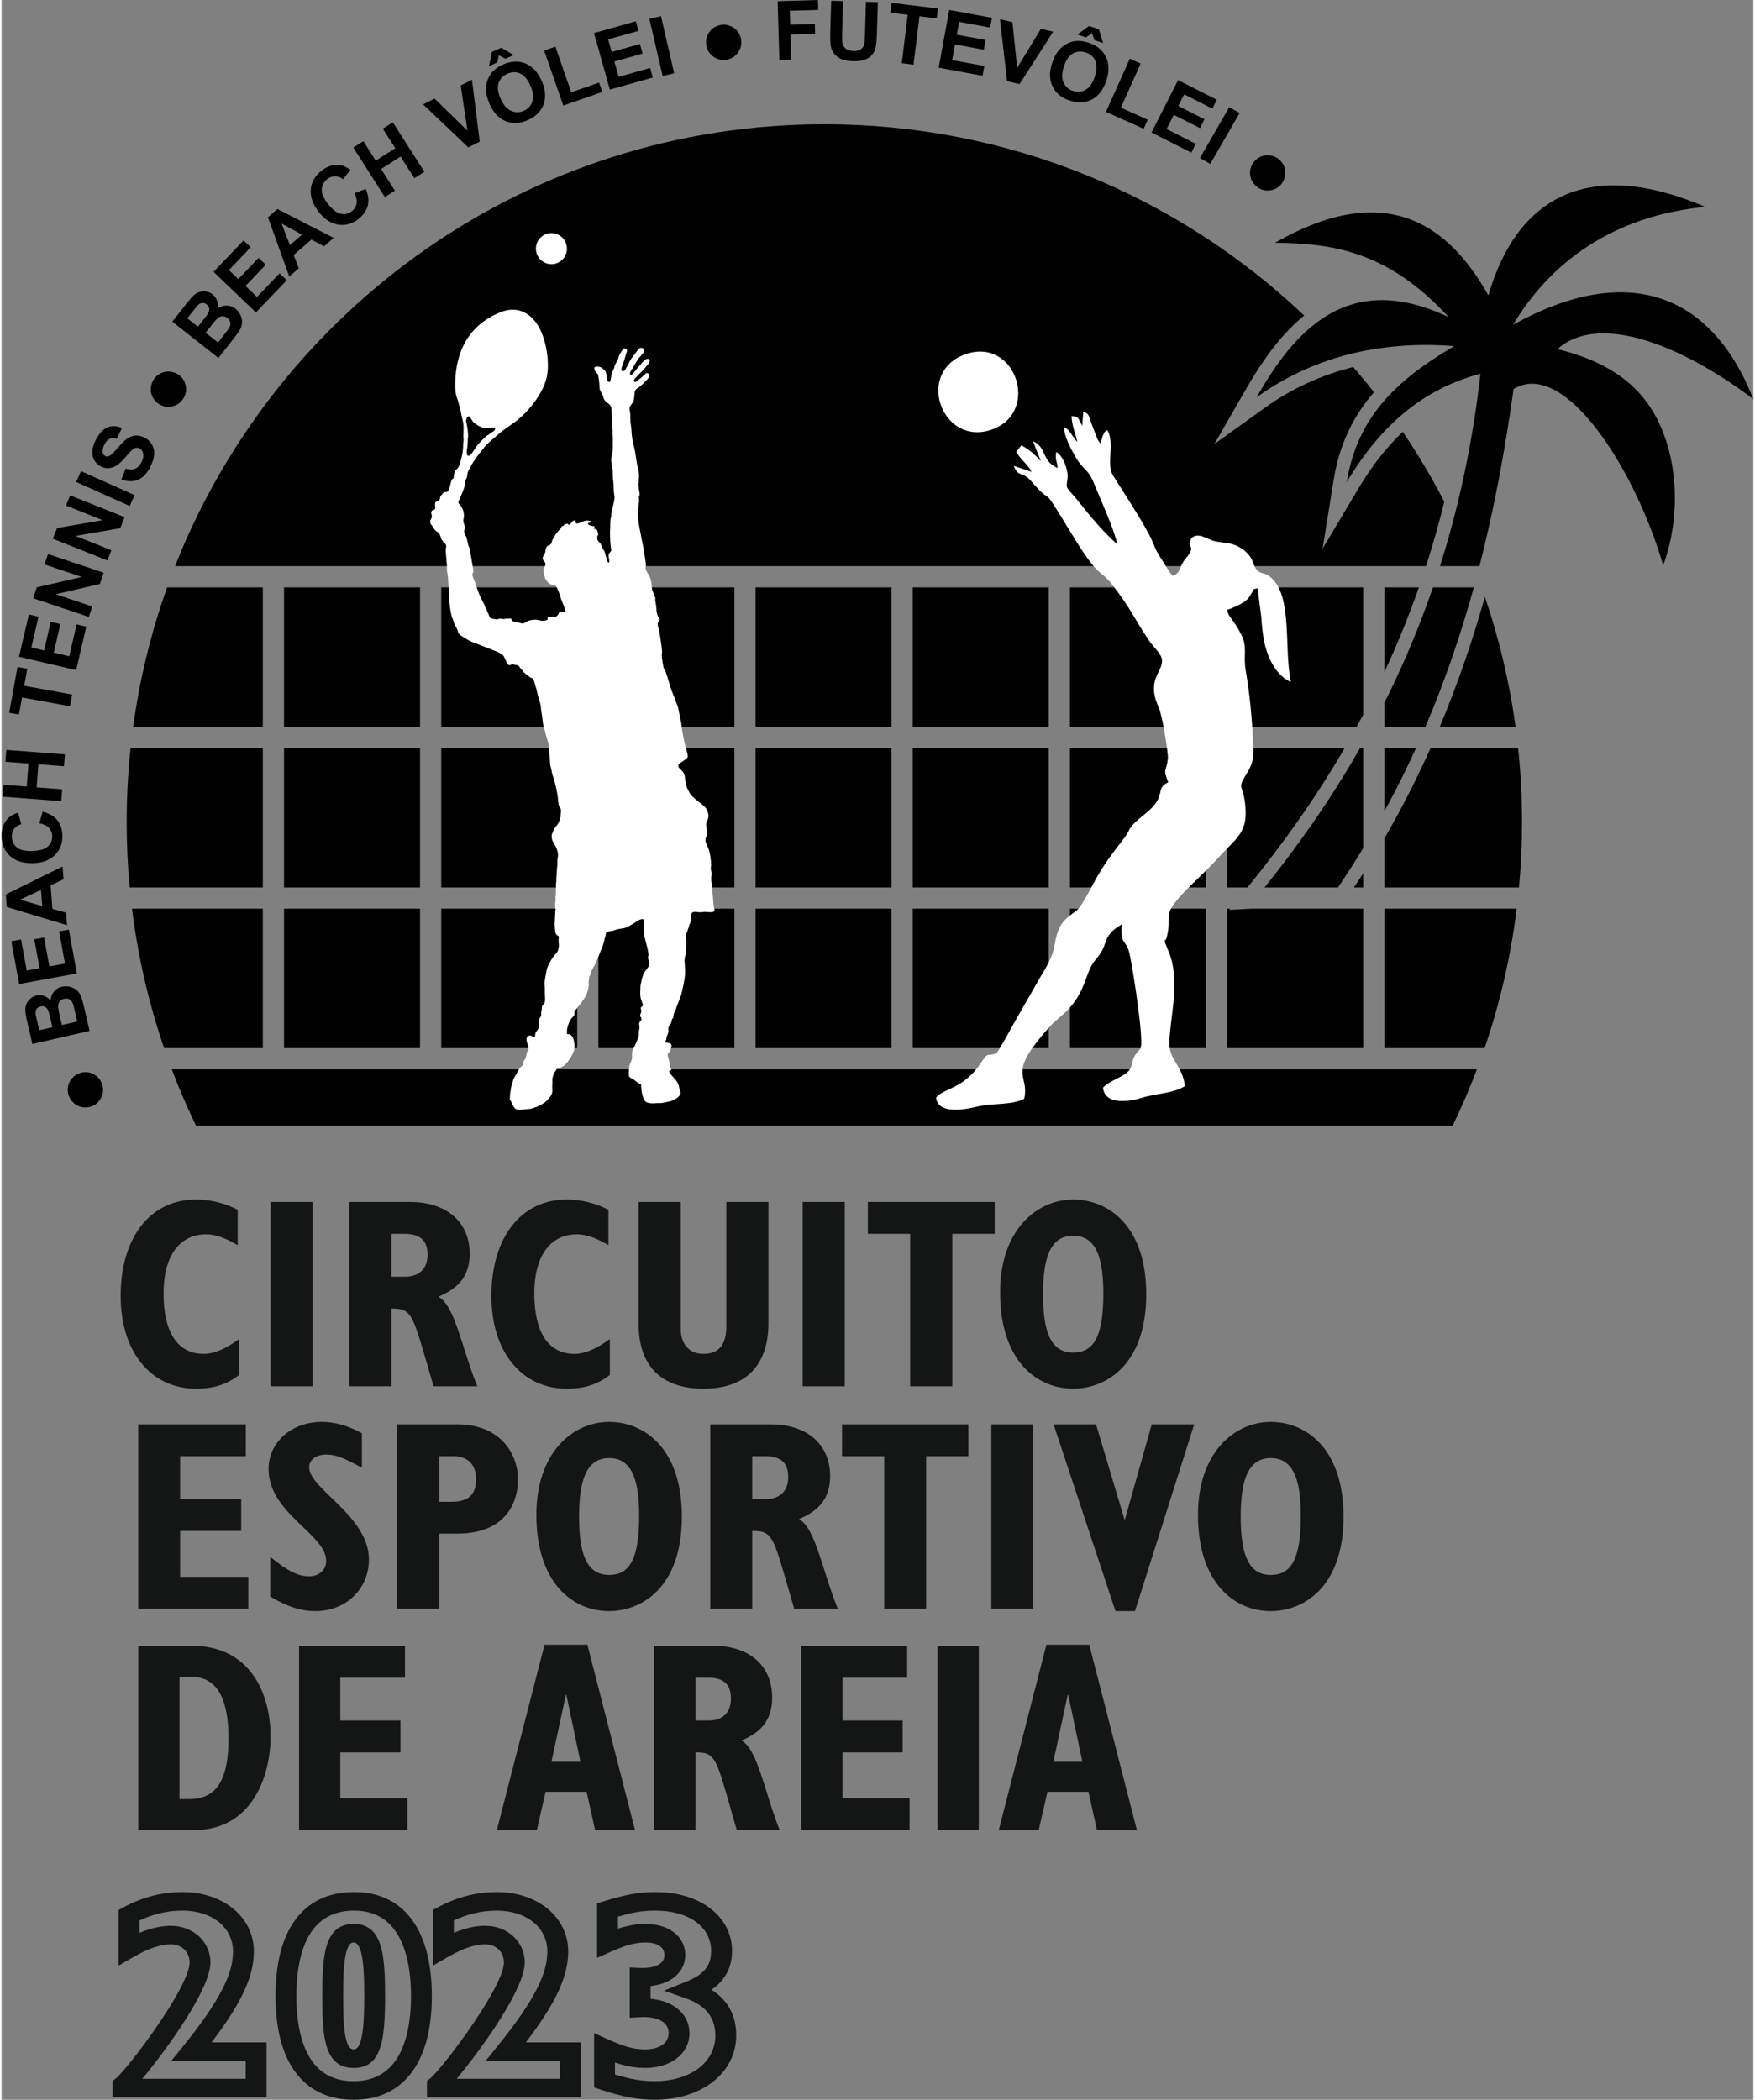 <?xml version="1.0" encoding="UTF-8"?>
<!DOCTYPE svg PUBLIC "-//W3C//DTD SVG 1.1//EN" "http://www.w3.org/Graphics/SVG/1.1/DTD/svg11.dtd">
<!-- Creator: CorelDRAW 2019 (64 Bit) -->
<svg xmlns="http://www.w3.org/2000/svg" xml:space="preserve" width="428px" height="512px" version="1.1" shape-rendering="geometricPrecision" text-rendering="geometricPrecision" image-rendering="optimizeQuality" fill-rule="evenodd" clip-rule="evenodd"
viewBox="0 0 426.81 511.52"
 xmlns:xlink="http://www.w3.org/1999/xlink">
 <rect x="0" y="0" width="426.81" height="511.52" fill="#808080" stroke="none"/>
 <g id="Camada_x0020_1">
  <g id="_2288488647088">
   <g>
    <path fill="black" d="M307.71 216.2c8.5,-10.59 16.35,-21.84 23.28,-33.97l0.74 0 0 24.4c-1.95,3.21 -3.99,6.39 -6.14,9.57l-17.88 0zm29.18 -44.96c4.47,-8.89 8.45,-18.25 11.85,-28.15l9.96 0c-3.16,11.45 -7.02,22.78 -11.8,33.97l-10.01 0 0 -5.82zm13.56 -33.32c4.58,-14.41 7.95,-29.96 9.86,-46.88 -13.88,3.68 -24.27,12.46 -32.57,26.4 2.52,-15.68 11.9,-24.75 26.18,-33.12 -16.22,-1.28 -33.2,1.72 -48.16,12.48 8.68,-15.09 21.54,-31.57 46.83,-19.53 -15.12,-16.41 -28.79,-17.95 -42.33,-18.14 25.84,-14.78 41.6,-5.76 51.98,12.85 7.04,-24.36 24.78,-33.59 52.83,-21.59 -20.25,1.99 -36.42,11.5 -46.82,28.72 27.59,-15.26 48.22,-7.99 58.56,18.13 -17.85,-13.49 -37.9,-21.09 -47.74,-12.18 10.54,2.53 17.28,7.05 21.41,12.44 7.84,10.25 9.26,26.9 4.35,40.24 -6.66,-23.11 -23.98,-50.57 -36.45,-42.96 -2.02,14.5 -4.65,28.9 -8.31,43.14l-9.62 0zm-5.83 44.31c-2.36,5.18 -4.93,10.33 -7.73,15.44l0 -15.44 7.73 0z"/>
    <path fill="black" d="M200.46 30.27c45.29,0 86.44,17.72 116.91,46.6 -3.18,2.58 -6.16,5.85 -8.98,9.77 -1.97,2.74 -3.75,5.62 -5.43,8.54l-7.48 13 12.18 -8.76c6.69,-4.82 14,-8.09 21.66,-10.01 1.73,2.01 3.42,4.05 5.05,6.14 -4.97,5.73 -8.41,12.57 -9.83,21.38l-2.69 16.73 8.67 -14.56c3.15,-5.29 6.71,-9.99 10.87,-13.91 3.69,5.46 7.07,11.15 10.11,17.04 -1.31,5.32 -2.79,10.55 -4.45,15.69l-10.16 0 -5.16 0 -33.14 0 -5.16 0 -33.13 0 -5.17 0 -33.13 0 -5.17 0 -33.13 0 -5.16 0 -33.14 0 -5.16 0 -33.13 0 -5.17 0 -33.13 0 -5.17 0 -21.38 0c24.86,-63.04 86.32,-107.65 158.2,-107.65zm144.85 112.82c-2.47,7.05 -5.27,13.93 -8.42,20.68l0 -20.68 8.42 0zm-13.58 31.05c-0.52,0.98 -1.05,1.95 -1.58,2.92l-31.56 0 0 -33.97 33.14 0 0 31.05zm-4.5 8.09c-6.74,11.58 -14.57,22.79 -23.51,33.75l-0.18 0.22 -4.95 0 0 -33.97 28.64 0zm-27.9 39.13l-0.24 0.29 5.41 -0.29 27.23 0 0 33.97 -33.14 0 0 -33.97 0.74 0zm30.16 -5.16c0.76,-1.15 1.5,-2.29 2.24,-3.44l0 3.44 -2.24 0zm7.4 -11.93c4.19,-7.23 7.93,-14.58 11.27,-22.04l21.33 0c0.63,5.92 0.95,11.94 0.95,18.03 0,5.37 -0.25,10.69 -0.74,15.94l-32.81 0 0 -11.93zm13.51 -27.21c4.34,-10.33 7.96,-20.88 10.99,-31.66 3.46,10.15 5.99,20.74 7.48,31.66l-18.47 0zm18.74 44.3c-1.45,11.74 -4.1,23.11 -7.82,33.97l-24.43 0 0 -33.97 32.25 0zm-9.69 39.14c-1.77,4.68 -3.74,9.26 -5.91,13.73l-306.17 0c-2.16,-4.47 -4.14,-9.05 -5.91,-13.73l22.18 0 5.17 0 33.13 0 5.17 0 33.13 0 5.16 0 33.14 0 5.16 0 33.13 0 5.17 0 33.13 0 5.17 0 33.13 0 5.16 0 33.14 0 5.16 0 22.56 0zm-319.86 -5.17c-3.72,-10.86 -6.37,-22.23 -7.82,-33.97l31.87 0 0 33.97 -24.05 0zm-8.38 -39.13c-0.49,-5.25 -0.74,-10.57 -0.74,-15.94 0,-6.09 0.33,-12.11 0.95,-18.03l32.22 0 0 33.97 -32.43 0zm0.84 -39.14c1.6,-11.75 4.41,-23.11 8.28,-33.97l23.31 0 0 33.97 -31.59 0zm261.38 -33.97l-33.13 0 0 33.97 33.13 0 0 -33.97zm0 39.14l-33.13 0 0 33.97 33.13 0 0 -33.97zm0 39.13l-33.13 0 0 33.97 33.13 0 0 -33.97zm-38.3 -78.27l-33.13 0 0 33.97 33.13 0 0 -33.97zm0 39.14l-33.13 0 0 33.97 33.13 0 0 -33.97zm0 39.13l-33.13 0 0 33.97 33.13 0 0 -33.97zm-38.3 -78.27l-33.13 0 0 33.97 33.13 0 0 -33.97zm0 39.14l-33.13 0 0 33.97 33.13 0 0 -33.97zm0 39.13l-33.13 0 0 33.97 33.13 0 0 -33.97zm-38.29 -78.27l-33.14 0 0 33.97 33.14 0 0 -33.97zm0 39.14l-33.14 0 0 33.97 33.14 0 0 -33.97zm0 39.13l-33.14 0 0 33.97 33.14 0 0 -33.97zm-38.3 -78.27l-33.13 0 0 33.97 33.13 0 0 -33.97zm0 39.14l-33.13 0 0 33.97 33.13 0 0 -33.97zm0 39.13l-33.13 0 0 33.97 33.13 0 0 -33.97zm-38.3 -78.27l-33.13 0 0 33.97 33.13 0 0 -33.97zm0 39.14l-33.13 0 0 33.97 33.13 0 0 -33.97zm0 39.13l-33.13 0 0 33.97 33.13 0 0 -33.97z"/>
    <path fill="black" fill-rule="nonzero" d="M16.35 266.89c-0.24,-0.67 -0.29,-1.39 -0.17,-2.17 0.13,-0.77 0.45,-1.45 0.97,-2.04 0.53,-0.59 1.14,-1 1.84,-1.25 1.13,-0.39 2.22,-0.33 3.29,0.19 1.07,0.52 1.8,1.34 2.19,2.45 0.39,1.13 0.33,2.23 -0.19,3.29 -0.52,1.07 -1.34,1.8 -2.46,2.19 -0.71,0.24 -1.45,0.3 -2.22,0.16 -0.78,-0.14 -1.45,-0.47 -2.03,-1 -0.58,-0.53 -0.98,-1.13 -1.22,-1.82zm-8.86 -12.56l-1.28 -5.57c-0.26,-1.11 -0.4,-1.94 -0.43,-2.5 -0.03,-0.57 0.05,-1.1 0.24,-1.59 0.19,-0.5 0.5,-0.94 0.92,-1.34 0.41,-0.4 0.93,-0.66 1.53,-0.8 0.65,-0.15 1.29,-0.11 1.91,0.11 0.62,0.23 1.14,0.61 1.55,1.15 0.05,-0.9 0.33,-1.65 0.82,-2.24 0.49,-0.59 1.14,-0.98 1.95,-1.17 0.64,-0.14 1.29,-0.14 1.95,0.02 0.67,0.16 1.24,0.45 1.72,0.88 0.48,0.43 0.84,1.01 1.1,1.74 0.15,0.45 0.45,1.58 0.87,3.37l1.09 4.75 -13.94 3.19zm1.67 -3.35l3.21 -0.74 -0.42 -1.84c-0.25,-1.09 -0.43,-1.77 -0.52,-2.03 -0.17,-0.47 -0.42,-0.81 -0.76,-1.02 -0.34,-0.22 -0.73,-0.27 -1.18,-0.17 -0.43,0.1 -0.75,0.3 -0.96,0.6 -0.22,0.3 -0.3,0.69 -0.25,1.17 0.04,0.29 0.2,1.09 0.51,2.41l0.37 1.62zm5.53 -1.27l3.74 -0.86 -0.6 -2.6c-0.24,-1.02 -0.41,-1.66 -0.53,-1.92 -0.17,-0.4 -0.44,-0.7 -0.79,-0.89 -0.36,-0.2 -0.78,-0.24 -1.28,-0.12 -0.42,0.09 -0.75,0.27 -1,0.54 -0.24,0.27 -0.39,0.62 -0.44,1.03 -0.04,0.41 0.08,1.26 0.37,2.55l0.53 2.27zm3.65 -12.57l-14.07 2.58 -1.91 -10.42 2.38 -0.43 1.38 7.56 3.13 -0.57 -1.29 -7.03 2.38 -0.44 1.29 7.04 3.81 -0.7 -1.44 -7.84 2.38 -0.44 1.96 10.69zm-3.49 -26.05l0.24 3.11 -3.15 1.48 0.43 5.72 3.34 0.94 0.23 3.05 -14.68 -4.45 -0.23 -3.05 13.82 -6.8zm-5.25 5.71l-5.13 2.38 5.43 1.52 -0.3 -3.9zm-0.4 -16.24l0.78 -2.82c1.58,0.38 2.77,1.06 3.57,2.04 0.79,0.97 1.21,2.23 1.26,3.76 0.05,1.9 -0.55,3.48 -1.81,4.75 -1.26,1.26 -3.02,1.92 -5.27,1.99 -2.38,0.07 -4.25,-0.49 -5.6,-1.68 -1.36,-1.19 -2.07,-2.79 -2.13,-4.79 -0.05,-1.75 0.43,-3.19 1.43,-4.31 0.59,-0.67 1.46,-1.18 2.6,-1.54l0.76 2.83c-0.73,0.19 -1.31,0.56 -1.72,1.11 -0.41,0.56 -0.61,1.21 -0.59,1.98 0.04,1.06 0.44,1.91 1.22,2.55 0.78,0.64 2.02,0.93 3.73,0.88 1.8,-0.05 3.08,-0.42 3.83,-1.09 0.74,-0.68 1.1,-1.53 1.07,-2.57 -0.02,-0.77 -0.29,-1.43 -0.79,-1.97 -0.51,-0.53 -1.28,-0.91 -2.34,-1.12zm5.34 -5.39l-14.26 -1.09 0.22 -2.89 5.62 0.43 0.43 -5.62 -5.62 -0.42 0.22 -2.89 14.26 1.08 -0.22 2.89 -6.23 -0.47 -0.43 5.62 6.23 0.47 -0.22 2.89zm2.13 -23.12l-11.69 -2.14 -0.76 4.16 -2.38 -0.43 2.04 -11.17 2.38 0.44 -0.76 4.15 11.69 2.14 -0.52 2.85zm1.5 -8.81l-13.93 -3.24 2.4 -10.31 2.35 0.55 -1.74 7.49 3.1 0.72 1.61 -6.97 2.36 0.55 -1.62 6.96 3.78 0.88 1.8 -7.76 2.35 0.54 -2.46 10.59zm3.08 -12.95l-13.57 -4.55 0.9 -2.66 10.96 -2.53 -9.09 -3.05 0.85 -2.53 13.56 4.55 -0.92 2.74 -10.76 2.5 8.92 2.99 -0.85 2.54zm4.51 -13.75l-13.28 -5.31 1.04 -2.6 11.08 -1.91 -8.9 -3.56 0.99 -2.48 13.28 5.3 -1.07 2.69 -10.88 1.89 8.73 3.49 -0.99 2.49zm5.45 -13.27l-13.05 -5.86 1.19 -2.64 13.05 5.85 -1.19 2.65zm-2.02 -6.48l1.03 -2.64c0.92,0.28 1.68,0.29 2.31,0.03 0.63,-0.26 1.14,-0.78 1.54,-1.57 0.42,-0.82 0.56,-1.53 0.42,-2.13 -0.14,-0.6 -0.44,-1.01 -0.91,-1.25 -0.3,-0.16 -0.6,-0.2 -0.91,-0.13 -0.3,0.07 -0.64,0.28 -1.01,0.64 -0.26,0.25 -0.79,0.84 -1.6,1.77 -1.04,1.2 -1.96,1.95 -2.74,2.25 -1.1,0.43 -2.15,0.38 -3.17,-0.13 -0.65,-0.33 -1.17,-0.83 -1.55,-1.48 -0.38,-0.65 -0.54,-1.4 -0.49,-2.24 0.06,-0.85 0.33,-1.75 0.83,-2.73 0.81,-1.6 1.77,-2.62 2.89,-3.07 1.12,-0.44 2.27,-0.39 3.48,0.17l-1.22 2.63c-0.71,-0.22 -1.31,-0.23 -1.78,-0.01 -0.47,0.21 -0.89,0.68 -1.25,1.39 -0.38,0.75 -0.52,1.41 -0.42,1.98 0.06,0.37 0.25,0.64 0.59,0.81 0.3,0.16 0.62,0.16 0.97,0.01 0.44,-0.18 1.12,-0.82 2.05,-1.92 0.93,-1.1 1.71,-1.87 2.32,-2.31 0.63,-0.44 1.3,-0.69 2.02,-0.75 0.72,-0.06 1.48,0.12 2.29,0.53 0.73,0.37 1.31,0.92 1.74,1.65 0.43,0.73 0.62,1.54 0.55,2.44 -0.06,0.9 -0.38,1.91 -0.94,3.01 -0.82,1.62 -1.82,2.67 -3,3.15 -1.18,0.49 -2.53,0.45 -4.04,-0.1zm7.84 -24.32c0.39,-0.6 0.93,-1.09 1.61,-1.47 0.69,-0.37 1.42,-0.54 2.21,-0.49 0.79,0.05 1.49,0.28 2.12,0.68 1,0.65 1.62,1.55 1.87,2.71 0.25,1.16 0.05,2.24 -0.59,3.23 -0.64,1 -1.55,1.63 -2.71,1.88 -1.16,0.25 -2.24,0.05 -3.23,-0.6 -0.63,-0.4 -1.13,-0.95 -1.5,-1.65 -0.37,-0.69 -0.52,-1.43 -0.46,-2.21 0.06,-0.78 0.29,-1.47 0.68,-2.08zm4.55 -14.12l3.54 -4.49c0.71,-0.89 1.26,-1.52 1.68,-1.91 0.42,-0.38 0.88,-0.64 1.39,-0.81 0.5,-0.15 1.04,-0.2 1.61,-0.12 0.57,0.08 1.1,0.31 1.59,0.69 0.52,0.41 0.9,0.93 1.11,1.56 0.22,0.63 0.24,1.27 0.08,1.93 0.74,-0.53 1.49,-0.78 2.26,-0.77 0.77,0.01 1.48,0.27 2.13,0.78 0.52,0.41 0.92,0.92 1.22,1.53 0.29,0.62 0.43,1.25 0.39,1.89 -0.03,0.64 -0.26,1.29 -0.66,1.95 -0.26,0.41 -0.95,1.34 -2.08,2.79l-3.02 3.83 -11.24 -8.85zm3.66 -0.8l2.59 2.04 1.17 -1.49c0.7,-0.88 1.12,-1.44 1.26,-1.68 0.26,-0.42 0.37,-0.83 0.32,-1.23 -0.05,-0.39 -0.25,-0.73 -0.61,-1.02 -0.35,-0.27 -0.71,-0.39 -1.07,-0.37 -0.37,0.02 -0.73,0.2 -1.07,0.54 -0.2,0.2 -0.72,0.84 -1.56,1.91l-1.03 1.3zm4.46 3.51l3.02 2.37 1.65 -2.1c0.64,-0.82 1.03,-1.36 1.16,-1.61 0.2,-0.39 0.27,-0.78 0.2,-1.18 -0.08,-0.4 -0.31,-0.76 -0.71,-1.07 -0.34,-0.27 -0.69,-0.42 -1.05,-0.44 -0.37,-0.02 -0.73,0.08 -1.08,0.31 -0.35,0.22 -0.93,0.85 -1.74,1.88l-1.45 1.84zm12.26 -4.95l-10.33 -9.89 7.32 -7.65 1.75 1.67 -5.32 5.56 2.29 2.19 4.95 -5.17 1.74 1.68 -4.94 5.16 2.8 2.68 5.51 -5.76 1.75 1.68 -7.52 7.85zm18.95 -18.15l-2.35 2.05 -3.07 -1.65 -4.33 3.76 1.24 3.24 -2.31 2.01 -5.2 -14.44 2.31 -2.01 13.71 7.04zm-7.72 -0.81l-4.97 -2.69 2.02 5.26 2.95 -2.57zm12.8 -10.07l2.73 -1.06c0.64,1.51 0.8,2.87 0.48,4.09 -0.31,1.21 -1.07,2.3 -2.27,3.25 -1.5,1.17 -3.13,1.63 -4.89,1.37 -1.76,-0.27 -3.34,-1.29 -4.74,-3.06 -1.47,-1.87 -2.13,-3.7 -1.98,-5.5 0.15,-1.79 1.01,-3.31 2.59,-4.55 1.37,-1.09 2.81,-1.56 4.31,-1.42 0.89,0.08 1.82,0.47 2.78,1.17l-1.82 2.3c-0.59,-0.48 -1.23,-0.72 -1.92,-0.72 -0.69,-0.01 -1.33,0.23 -1.93,0.7 -0.84,0.66 -1.28,1.49 -1.33,2.5 -0.05,1 0.46,2.17 1.51,3.51 1.12,1.42 2.17,2.23 3.15,2.43 0.99,0.2 1.89,-0.02 2.71,-0.66 0.61,-0.48 0.98,-1.08 1.11,-1.8 0.13,-0.73 -0.03,-1.58 -0.49,-2.55zm7.39 0.93l-7.69 -12.06 2.44 -1.56 3.03 4.75 4.75 -3.03 -3.03 -4.75 2.44 -1.56 7.69 12.06 -2.44 1.56 -3.36 -5.27 -4.75 3.03 3.36 5.27 -2.44 1.56zm20.32 -12.11l-11 -10.47 2.79 -1.41 8.01 7.82 -1.65 -11.02 2.75 -1.38 1.88 15.06 -2.78 1.4zm5.23 -10.48c-0.61,-1.33 -0.91,-2.54 -0.92,-3.62 -0.01,-0.8 0.13,-1.58 0.4,-2.34 0.28,-0.76 0.66,-1.4 1.15,-1.94 0.66,-0.71 1.52,-1.3 2.58,-1.78 1.93,-0.87 3.73,-0.97 5.43,-0.3 1.69,0.67 3.02,2.07 3.98,4.2 0.95,2.11 1.12,4.02 0.52,5.72 -0.61,1.71 -1.87,3 -3.78,3.86 -1.94,0.88 -3.75,0.99 -5.43,0.32 -1.68,-0.67 -2.99,-2.04 -3.93,-4.12zm2.67 -1.31c0.67,1.47 1.51,2.44 2.54,2.89 1.03,0.46 2.07,0.45 3.12,-0.03 1.05,-0.48 1.74,-1.24 2.08,-2.31 0.33,-1.06 0.15,-2.35 -0.53,-3.86 -0.68,-1.5 -1.51,-2.46 -2.5,-2.9 -0.99,-0.44 -2.03,-0.41 -3.12,0.08 -1.08,0.49 -1.79,1.26 -2.12,2.3 -0.33,1.05 -0.15,2.32 0.53,3.83zm-2.84 -7.98l0.68 -3.47 2.3 -1.04 3.02 1.79 -2 0.91 -1.63 -0.87 -0.35 1.76 -2.02 0.92zm18.09 9.58l-4.66 -13.39 2.74 -0.95 3.86 11.11 6.77 -2.36 0.8 2.29 -9.51 3.3zm11.35 -3.88l-3.87 -13.77 10.19 -2.87 0.66 2.33 -7.41 2.08 0.86 3.06 6.89 -1.94 0.65 2.33 -6.88 1.94 1.05 3.73 7.67 -2.16 0.65 2.33 -10.46 2.94zm12.85 -3.31l-3.22 -13.94 2.82 -0.65 3.22 13.94 -2.82 0.65zm14.36 -12.48c0.71,-0.09 1.43,0.01 2.16,0.29 0.72,0.29 1.32,0.75 1.79,1.38 0.46,0.64 0.74,1.33 0.83,2.07 0.15,1.18 -0.15,2.23 -0.88,3.17 -0.73,0.94 -1.68,1.47 -2.85,1.62 -1.19,0.14 -2.25,-0.15 -3.18,-0.88 -0.93,-0.73 -1.47,-1.69 -1.62,-2.87 -0.09,-0.74 0.01,-1.47 0.31,-2.2 0.3,-0.73 0.77,-1.32 1.4,-1.77 0.64,-0.46 1.32,-0.72 2.04,-0.81zm14.09 8.55l-0.43 -14.3 9.83 -0.29 0.07 2.42 -6.93 0.2 0.1 3.4 5.99 -0.18 0.07 2.42 -5.99 0.17 0.18 6.07 -2.89 0.09zm12.62 -14.41l2.9 0.08 -0.23 7.75c-0.04,1.23 -0.02,2.03 0.04,2.39 0.1,0.59 0.38,1.07 0.83,1.44 0.45,0.37 1.07,0.57 1.87,0.59 0.81,0.02 1.43,-0.13 1.85,-0.45 0.42,-0.32 0.68,-0.72 0.78,-1.21 0.1,-0.49 0.16,-1.3 0.2,-2.43l0.23 -7.91 2.9 0.08 -0.23 7.52c-0.05,1.72 -0.16,2.93 -0.34,3.64 -0.17,0.7 -0.48,1.29 -0.91,1.77 -0.43,0.48 -1,0.85 -1.71,1.11 -0.71,0.27 -1.63,0.39 -2.76,0.36 -1.36,-0.04 -2.38,-0.23 -3.08,-0.57 -0.69,-0.33 -1.23,-0.76 -1.63,-1.28 -0.39,-0.51 -0.64,-1.05 -0.76,-1.61 -0.16,-0.82 -0.22,-2.04 -0.17,-3.64l0.22 -7.63zm17.19 15.22l1.45 -11.8 -4.21 -0.51 0.3 -2.4 11.26 1.38 -0.29 2.4 -4.19 -0.51 -1.45 11.79 -2.87 -0.35zm9 1.09l2.57 -14.07 10.42 1.91 -0.44 2.38 -7.56 -1.39 -0.58 3.13 7.04 1.28 -0.44 2.38 -7.03 -1.29 -0.7 3.82 7.84 1.43 -0.43 2.38 -10.69 -1.96zm16.67 3.29l-1.74 -15.09 3.04 0.71 1.15 11.14 5.79 -9.53 2.99 0.7 -8.19 12.78 -3.04 -0.71zm10.96 -4.4c0.46,-1.39 1.05,-2.48 1.77,-3.29 0.54,-0.59 1.17,-1.07 1.88,-1.45 0.72,-0.37 1.44,-0.59 2.16,-0.65 0.97,-0.08 2,0.06 3.11,0.42 2.01,0.66 3.4,1.81 4.2,3.45 0.79,1.64 0.82,3.57 0.1,5.79 -0.73,2.2 -1.89,3.72 -3.49,4.57 -1.6,0.85 -3.4,0.95 -5.4,0.29 -2.02,-0.66 -3.43,-1.81 -4.21,-3.44 -0.79,-1.62 -0.83,-3.52 -0.12,-5.69zm2.86 0.84c-0.5,1.54 -0.53,2.82 -0.08,3.85 0.45,1.03 1.22,1.73 2.32,2.08 1.1,0.37 2.13,0.26 3.09,-0.29 0.96,-0.56 1.7,-1.63 2.22,-3.21 0.51,-1.56 0.55,-2.83 0.12,-3.82 -0.43,-1 -1.22,-1.68 -2.35,-2.05 -1.13,-0.37 -2.18,-0.28 -3.12,0.26 -0.95,0.55 -1.68,1.61 -2.2,3.18zm3.3 -7.81l2.84 -2.09 2.4 0.79 1.02 3.36 -2.09 -0.68 -0.61 -1.74 -1.45 1.06 -2.11 -0.7zm6.97 18.84l5.8 -12.94 2.65 1.18 -4.82 10.74 6.54 2.94 -0.99 2.2 -9.18 -4.12zm11.1 5.02l6.47 -12.75 9.44 4.79 -1.09 2.15 -6.86 -3.48 -1.44 2.83 6.38 3.24 -1.09 2.16 -6.38 -3.24 -1.76 3.46 7.11 3.6 -1.09 2.16 -9.69 -4.92zm11.8 6.21l7.15 -12.39 2.51 1.45 -7.15 12.39 -2.51 -1.45zm19.01 0.14c0.58,0.41 1.04,0.97 1.39,1.67 0.34,0.7 0.47,1.45 0.39,2.23 -0.09,0.78 -0.35,1.48 -0.78,2.08 -0.69,0.97 -1.62,1.56 -2.79,1.75 -1.17,0.2 -2.24,-0.05 -3.2,-0.73 -0.97,-0.7 -1.56,-1.63 -1.75,-2.8 -0.2,-1.16 0.05,-2.23 0.74,-3.2 0.44,-0.61 1.01,-1.09 1.72,-1.42 0.71,-0.34 1.45,-0.46 2.23,-0.36 0.78,0.1 1.46,0.36 2.05,0.78z"/>
    <path fill="white" d="M115.98 108.37c-0.29,0.36 -0.53,0.77 -0.79,1.15 -0.06,0.09 -0.08,0.13 -0.16,0.23 -0.21,0.31 -0.75,1.19 -1.12,1.26 -0.75,0.12 -0.57,-0.93 -0.56,-1.27 0.01,-0.32 0.09,-0.47 0.11,-0.76 0.04,-0.51 0.11,-1.02 0.11,-1.53 0.01,-0.45 -0.02,-0.34 0.05,-0.7 0.16,-0.95 -0.2,-3.26 -0.49,-4.3 -0.04,-0.14 -0.07,0.21 0.08,-0.15 0.16,-0.37 -0.06,-0.68 0.53,-0.86 0.31,-0.09 0.45,0.3 0.65,0.61 0.15,0.22 0.37,0.59 0.54,0.77 0.39,0.4 1.65,1.26 2.29,1.33 0.33,0.04 0.69,0.16 1,0.14 0.93,-0.06 1.93,-0.38 2.01,0.13 0.1,0.6 -0.89,0.81 -1.48,1.39 -0.18,0.17 0.07,-0.01 -0.18,0.11 -0.5,0.24 -2.08,1.83 -2.59,2.45zm-5.42 -16.4c-0.13,1.97 -0.09,3.95 0.5,5.3 0.26,0.61 0.33,1.25 0.53,1.93 0.37,1.2 0.25,1.06 0.46,2.02 0.16,0.73 0.39,1.44 0.46,2.17 0.09,1 0.01,2 -0.01,3 0,0.3 0.01,0.2 0.06,0.47 0.06,0.4 -0.11,1.01 -0.1,1.34 0,0.81 -0.12,2.24 -0.35,3.04 -0.18,0.62 -0.32,1.26 -0.5,1.89 -0.08,0.28 -0.21,0.47 -0.36,0.71 -0.24,0.39 -0.26,0.4 -0.57,0.64 -0.33,0.25 -0.49,1.11 -0.51,1.52 -0.05,1.04 -0.4,0.37 -0.6,1.1 -0.15,0.56 -0.56,2.51 -0.93,2.68 -0.35,0.17 -0.69,-0.06 -1.08,0.35 -0.86,0.91 -0.71,1.03 -0.79,1.48l-0.19 0.32c-0.19,0.13 -0.73,0.16 -0.87,0.45 -0.45,0.91 0.59,1.72 -0.87,1.97 -0.08,0.35 -0.01,-0.06 -0.13,0.33 -0.13,0.44 0.12,0.74 0.13,1.12 0.01,0.43 -0.44,0.81 -0.41,1.29 0.04,0.68 0.36,0.83 0.67,1.27 0.17,0.23 0.24,0.48 0.38,0.63 0.93,1.07 0.98,0.16 1.6,2.15 0.15,0.5 0.15,0.3 0.39,0.67 0.01,0.01 0.02,0.03 0.03,0.05 0.01,0.02 0.02,0.04 0.03,0.06 0.08,0.15 -0.02,0 0.08,0.16 0.2,0.33 0.95,0.34 0.64,1.42 -0.15,0.53 0,1 0.02,1.57l0.21 2.47c0.08,0.61 -0.08,0.96 0.05,1.67 0.09,0.57 0.24,1.18 0.24,1.75l0.2 3.3c0.09,0.56 0.03,1.12 0.05,1.6 0.04,1.05 0.34,3.11 0.62,4.22 0.06,0.26 0.17,0.45 0.23,0.59l0.49 1.48c0.16,0.29 0.6,1 0.7,1.29 0.28,0.88 0.01,0.67 0.67,1.24 0.33,0.29 0.69,0.48 1.08,0.69 0.25,0.14 0.33,0.2 0.56,0.37 0.32,0.23 0.75,0.37 1.1,0.58l5.47 2.13c0.39,0.18 0.82,0.27 1.21,0.51 0.79,0.48 1.1,0.54 1.42,1.39 0.08,0.21 0.23,0.39 0.32,0.63 0.29,0.78 0.25,0.6 0.71,1.08 0.72,-0.06 0.49,-0.34 1.05,-0.22 0.18,0.03 0.4,0.12 0.52,0.15l0.51 0.06c0.38,0.13 0.62,0.62 0.91,0.93l0.31 0.39c0.32,0.5 1.01,0.93 1.43,1.3 0.98,0.87 1.08,0.19 1.41,1.3 0.21,0.72 0.46,1.55 0.67,2.32 0.12,0.43 0.14,0.86 0.27,1.26l0.37 1.11c0.11,0.47 0.22,0.8 0.29,1.23 0.08,0.48 0.04,0.73 0.13,1.26 0.08,0.44 0.15,0.88 0.22,1.32 0.09,0.53 0.07,0.81 0.13,1.26 0.07,0.43 0.12,0.89 0.25,1.3l0.98 3.52c0.15,0.45 0.31,1.1 0.28,1.6 -0.02,0.49 0.15,1.3 0.19,1.86 0.06,0.72 0.05,1.69 0.18,2.46 0.09,0.47 0.21,0.7 0.29,1.23 0.15,0.87 0.37,1.59 0.65,2.37l0.26 0.98c0.32,1.15 0.55,2.63 0.69,3.83 0.06,0.49 0.01,0.48 0.12,1.05 0.13,0.71 0.14,0.38 0.41,0.91 0.3,0.6 0.07,1.15 0.07,1.75 0.01,0.41 0.06,0.16 -0.02,0.41l-0.41 1.34c-0.55,0.97 -0.86,0.8 -1.67,2.86 -0.17,0.44 -0.04,1.39 0.23,1.83 0.1,0.18 0.18,0.23 0.27,0.44 0.24,0.55 0.35,0.56 0.5,0.92 0.84,1.9 0.31,2.48 0.32,3.34 0.01,0.48 0.03,0.71 -0.04,1.14l-0.23 3.37c0.03,0.73 0.02,0.5 -0.07,0.96l-0.04 2.31c0.01,0.52 -0.11,0.68 -0.09,1.1 0.02,0.47 0.07,0.73 -0.02,1.15 -0.1,0.54 -0.06,1.19 0.05,1.78 0.04,0.17 -0.02,0.12 -0.06,0.25 -0.08,0.3 0.03,0.77 -0.05,1.15l-0.11 2.11c0.08,0.7 -0.02,1.83 0.3,2.46 0.19,0.38 0.47,0.29 0.7,0.65 0.03,0.29 -0.07,0.6 -0.06,0.91 0.03,0.71 0.18,1.08 0.04,1.67 -0.26,1.05 0.09,0.67 -1.05,2.01 -0.73,0.85 -1.89,2.88 -1.97,4.01l-0.29 1.64c-0.07,0.27 -0.05,0.53 -0.11,0.81 -0.13,0.59 0.08,1.26 0.05,1.88 -0.06,1.03 0.12,2.02 0.03,2.7 -0.02,0.17 -0.03,0.3 -0.07,0.43 -0.11,0.36 -0.52,0.52 -0.63,0.92 -0.08,0.26 -0.05,0.52 -0.1,0.82 -0.05,0.34 -0.13,0.43 -0.12,0.84 0.02,1.3 -0.21,0.68 -0.48,1.49 -0.25,0.71 0.12,1.12 -0.03,1.76 -0.25,1.13 -0.93,1.12 -0.95,2 -0.02,0.83 -0.39,0.65 -0.72,0.4 -0.5,-0.38 -1.22,-0.18 -1.38,0.43 -0.2,0.82 0.67,2.18 0.44,2.9 -0.02,0.06 -0.18,0.29 -0.22,0.33 -0.39,0.55 -0.15,0.5 -0.29,1.04 -0.35,1.35 -0.27,0.64 -0.59,1.29 -0.29,0.58 0.17,0.77 -0.57,1.31 -0.51,0.36 -0.87,1.2 -1.2,1.75 -1.05,1.73 -0.77,1.59 -1.32,3.31 -0.04,0.14 -0.09,0.25 -0.1,0.41 -0.01,0.14 0.01,0.13 0.01,0.17l-0.14 0.84c-0.18,2.42 -0.23,1.09 0.32,2.32 0.11,0.27 0.15,0.53 0.31,0.73 0.15,0.21 0.42,0.75 0.68,0.87 0.62,0.29 1.13,0.23 1.89,0.12 0.49,-0.07 1.35,-0.09 1.81,-0.17l1.51 -0.48c0.74,-0.29 -0.11,-0.17 0.43,-0.32 0.68,-0.19 1.46,-0.68 1.92,-1.15 1.98,-2.03 1.19,-2.12 1.38,-4.14 0.03,-0.38 0,-0.48 -0.01,-0.89 -0.01,-0.58 0.35,-1.68 0.69,-2.07 0.2,-0.22 0.25,-0.48 0.39,-0.62 0.25,-0.24 0.41,-0.13 0.78,-0.28l0.72 -0.37c0.53,-0.25 1.1,-1.03 1.44,-1.5 0.69,-0.95 0.77,-1.15 1.2,-2.16 0.43,-1.01 0.2,-3.58 -0.89,-4.11 -0.29,-0.14 -0.34,0.01 -0.73,-0.11 -0.21,-1.27 0.5,-3.32 1.29,-4.04 0.93,-0.85 0.26,-0.96 0.57,-1.57 0,-0.01 1.89,-2.26 2.43,-3.22 0.27,-0.47 0.53,-0.98 0.68,-1.5 0.07,-0.2 0.11,-0.25 0.15,-0.44 0.04,-0.17 0.03,-0.26 0.07,-0.43 0.12,-0.45 0.09,-0.94 0.07,-1.42 -0.01,-0.33 -0.02,0 0.04,-0.35 0.06,-0.3 0.02,-0.58 0.1,-0.89 0.13,-0.51 0.33,-0.47 0.47,-1.17 0.13,-0.68 0.59,-1.22 0.91,-1.82l0.64 -1.49c0.08,-0.27 0.18,-0.44 0.3,-0.73l0.92 -2.28c0.32,-0.81 0.41,-1.63 0.7,-2.45 0.16,-0.44 -0.01,-0.73 0.27,-0.97 0.25,-0.24 0.69,-0.24 1.04,-0.29 0.73,-0.12 0.66,-0.18 1.23,-0.36 0.85,-0.26 1.74,-0.24 2.66,-0.57l1.92 -1.1c0.62,-0.41 1.31,-0.98 2.1,-0.9 0.3,0.44 0.13,0.78 0.12,1.26 -0.01,0.44 0.07,0.79 0.05,1.33 -0.1,1.97 0.91,3.84 1.08,5.85 0.06,0.62 0.05,0.18 -0.06,0.7 -0.15,0.67 0.51,1.48 0.27,2.11 -0.17,0.43 -0.99,1.31 -1.31,1.94 -0.19,0.35 -0.29,0.77 -0.41,1.15 -0.19,0.59 -0.23,1.24 -0.41,1.83l-0.07 2.05c0.03,0.26 0.05,0.63 0.07,0.79 0.1,0.68 0.57,1.62 0.63,2l-0.61 0.59c0.14,0.84 0.38,0.56 0.03,1.39 -0.38,0.93 0.08,0.64 0.18,1.26 0.09,0.51 -0.43,0.56 -0.54,1.1 -0.06,0.29 0.04,0.5 0.07,0.81 0.05,0.49 -0.14,0.9 -0.16,1.32 -0.02,0.23 0.03,0.53 -0.01,0.74 -0.18,0.94 -0.92,2.62 -1.38,3.4 -0.52,0.9 -0.07,2.08 -0.37,2.69l-0.49 1.17c-0.19,0.54 -0.27,2.36 -0.14,2.79 0.11,0.35 0.66,0.5 0.94,0.68 0.8,0.49 0.79,0.77 2,1.32 0.02,0.83 0.1,2.03 0.41,2.91 0.22,0.62 0.42,1.22 1,1.47 0.48,0.19 1.35,0.27 1.84,0.21 0.45,-0.05 0.9,-0.06 1.32,-0.04 0.37,0.02 0.95,-0.12 1.32,-0.19 1.28,-0.24 2.29,-0.49 3.25,-1.41 0.98,-0.93 0.17,-1.51 0.13,-2.18 -0.02,-0.34 -0.12,-0.57 -0.17,-0.69 -0.3,-0.68 0.01,-0.2 -0.54,-1 -0.33,-0.48 -0.76,-0.84 -1.11,-1.27 -0.14,-0.16 -0.15,-0.28 -0.33,-0.48 -0.73,-0.81 0.11,-0.53 0.23,-0.96 -0.02,-0.56 -0.34,-0.19 -0.36,-0.96 -0.01,-0.51 -0.33,-1.8 -0.47,-2.28 -0.24,-0.8 0.34,-0.73 0.54,-1.26 0.14,-0.36 0.4,-1.09 0.33,-1.44 -0.13,-0.65 -0.76,-0.45 -1.22,-0.62 -0.01,0 -0.18,-0.09 -0.21,-0.11 -0.13,-0.1 -0.01,0.02 -0.13,-0.12 0.15,-0.43 0.21,-0.16 0.3,-0.49 0.06,-0.22 -0.01,-0.37 0.08,-0.63 0.1,-0.3 0.26,-0.6 0.38,-1.04 0.19,-0.75 -0.14,-1.18 0.28,-1.71 0.12,-0.16 0.19,-0.25 0.29,-0.42 0.37,-0.66 0.19,-0.61 0.36,-1.11 0.22,-0.6 0.35,0 0.39,-1.02 0.02,-0.55 0.43,-1.12 0.6,-1.56 0.09,-0.23 0.03,-0.25 0.15,-0.52l0.91 -2.36c0.37,-0.95 0.52,-2.09 0.78,-3.09l0.17 -1.04c0.11,-0.36 0.09,-0.86 0.16,-1.19 0.11,-0.55 -0.02,-2.08 -0.04,-2.7 -0.02,-0.58 -0.14,-0.83 -0.02,-1.32 0.06,-0.26 0.04,-0.37 0.09,-0.61 0.06,-0.28 0.14,-0.18 0.2,-0.48l0.06 -1.88c-0.02,-0.3 0.05,-0.25 0.06,-0.56 0.04,-1.15 -0.31,-1.94 0.07,-2.77l0.17 -0.35c0.07,-0.23 0.05,-0.28 0.14,-0.53 0.15,-0.38 0.22,-0.73 0.36,-1.12 0.12,-0.32 0.32,-0.67 0.42,-1 0.08,-0.29 -0.02,-0.89 0.03,-1.21l0.09 -0.56c0.23,-0.52 1.32,-0.34 1.75,-0.27 0.4,0.06 0.9,-0.05 1.37,-0.08 0.73,-0.04 1.82,0.29 2.48,-0.18 0,-0.29 -0.19,-0.89 -0.24,-1.34l-0.23 -2.69c-0.01,-0.24 -0.08,-0.47 -0.1,-0.69 -0.02,-0.27 0.04,-0.37 0.04,-0.59 -0.01,-0.85 -0.32,-1.8 -0.31,-2.62 0.01,-0.46 0.1,-0.67 0.11,-1.15 0.01,-0.55 -0.19,-0.85 -0.21,-1.25 -0.02,-0.35 0.1,-0.74 0.09,-1.13 -0.05,-1.11 -0.29,-2.86 -0.67,-3.82 -0.16,-0.42 -0.87,-1.58 -0.69,-2.4 0.05,-0.2 0.12,-0.28 0.19,-0.48 0.06,-0.18 0.09,-0.35 0.13,-0.52 0.2,-0.89 -0.28,-2.06 -0.16,-2.65 0.07,-0.32 0.66,-1.39 0.54,-2.13 -0.32,-1.95 -1.24,-2.21 -2.6,-3.35 -1.62,-1.35 -1.76,-1.43 -2.64,-3.29l-0.46 -2.01c-0.02,-0.18 0.02,-0.33 -0.04,-0.64 -0.07,-0.38 -0.26,-0.86 -0.45,-1.14 -0.41,-0.63 -1.38,-0.99 -1.08,-1.81 0.09,-0.22 0.31,-0.3 0.52,-0.48 0.46,-0.38 1.42,-0.81 1.66,-1.29 0.24,-0.49 -0.5,-2.41 -0.64,-3.21 -0.1,-0.55 -0.27,-1.11 -0.38,-1.78 -0.15,-0.87 -0.43,-2.11 -0.43,-2.83 0,-0.13 0.01,-0.04 -0.02,-0.19l-0.81 -3.97c-0.11,-0.71 -0.4,-1.03 -0.52,-1.49 -0.21,-0.81 -0.2,-0.65 -0.49,-1.33 -0.22,-0.52 -0.34,-0.91 -0.57,-1.41 -0.26,-0.57 -1.08,-3.64 -1.53,-4.83 -0.09,-0.24 -0.29,-0.43 -0.37,-0.62 -0.2,-0.43 -0.42,-2.2 -0.49,-2.71 -0.09,-0.59 0.1,-1 0.03,-1.68 -0.11,-1.12 -0.55,-4.31 -0.86,-5.46 -0.18,-0.65 -0.38,-1.03 0.06,-1.59 0.67,-0.87 -0.5,-0.64 -0.56,-3.09 -0.01,-0.63 -0.19,-1.21 -0.26,-1.84 -0.11,-1.06 0.23,-0.24 -0.29,-1.53 -0.8,-1.94 -0.41,-1.26 -0.73,-3.18 -0.29,-1.68 -0.7,-1.55 -1.24,-2.86 -0.24,-0.6 -0.01,-1.07 -0.07,-1.65l-0.53 -3.59c-0.11,-0.68 -0.28,-1.2 -0.38,-1.78 -0.39,-2.33 -0.97,-4.42 -1.02,-6.7l0.11 -1.61c0.04,-0.27 0.09,-0.45 0.09,-0.76 0.01,-0.41 0.09,-0.38 0.11,-0.67 0.01,-0.22 -0.04,-0.65 -0.05,-0.86 -0.01,-0.52 0.1,-0.34 0.16,-0.7 0.08,-0.47 -0.21,-1.29 -0.22,-1.81 -0.01,-0.25 -0.09,-0.64 -0.06,-0.86 0.03,-0.3 0.09,-0.36 0.09,-0.76l0.01 -0.61c0.14,-0.78 -0.06,-1.86 -0.23,-2.52 -0.32,-1.19 -0.44,-2.51 -0.64,-3.72 -0.21,-1.25 -0.55,-2.3 -0.75,-3.48 -0.18,-1.15 -0.15,-2.42 -0.36,-3.53 -0.22,-1.12 0.07,-1.68 -0.21,-3.05 -0.14,-0.75 -0.19,-0.89 0.17,-1.44 0.22,-0.33 0.62,-0.75 0.72,-1.13 0.19,-0.7 0.21,-1.49 0.3,-2.18 0.07,-0.57 0.45,-0.77 0.86,-1.04 0.73,-0.49 1.42,-1.21 2.03,-1.85 0.28,-0.3 0.65,-0.65 0.66,-1.11 0.01,-0.25 -0.07,-0.36 -0.29,-0.49 -0.1,-0.05 0.12,-0.14 -0.32,-0.09 -0.56,0.05 -0.19,0.1 -0.42,0.29l-0.08 0.05c-0.37,0.27 -0.65,0.63 -1.03,0.9 -0.41,0.29 -0.93,0.89 -1.44,0.94 -0.37,-0.44 -0.05,-0.78 0.31,-1.11 0.35,-0.33 0.55,-0.65 0.93,-0.99 1.05,-0.92 1.25,-1.36 2.06,-2.27 0.31,-0.35 0.5,-0.66 0.26,-1.21 -0.61,-0.24 -1.03,0.1 -1.39,0.51 -0.52,0.58 -1.66,1.81 -1.98,2.29 -0.25,0.39 -0.67,0.73 -1.03,1.07l-0.3 -0.16c-0.04,-0.61 0.32,-0.97 0.6,-1.43l1.14 -1.93c0.01,-0.01 0.06,-0.09 0.06,-0.09 0.38,-0.58 0.71,-0.96 1.17,-1.43 1,-1.04 0.3,-1.82 -0.5,-1.53 -0.05,0.02 -0.2,0.1 -0.27,0.15l-0.2 0.21c-0.01,0.01 -0.03,0.03 -0.04,0.04 0,0.01 -0.02,0.03 -0.03,0.04l-1.48 1.97c-0.24,0.27 -0.43,0.67 -0.62,1l-0.33 0.72c-0.17,0.31 -0.31,0.52 -0.48,0.83 -0.17,0.3 -0.25,0.58 -0.67,0.68 -1.04,0.05 0.1,-1.97 0.2,-2.53 0.03,-0.21 0.16,-0.44 0.21,-0.67l0.2 -0.72c0.02,-0.1 -0.01,0.04 0.02,-0.09 0.14,-0.55 0.71,-1.31 -0.19,-1.52 -0.21,-0.05 -0.25,-0.02 -0.43,0.09 -0.01,0 -0.03,0.01 -0.04,0.02l-0.87 1.36c-0.07,0.14 -0.05,0.09 -0.11,0.26 -0.24,0.66 -0.07,0.5 -0.36,1.1l-0.59 1.1c-0.19,0.35 -0.11,0.21 -0.19,0.63 -0.07,0.36 -0.36,0.82 -0.52,1.13 -0.37,0.73 -0.19,2.38 -0.73,2.46 -0.85,-0.09 -0.37,-1.96 -1.07,-2.79 -0.66,-0.79 -1.47,-1.17 -2.53,-0.83 -0.14,0.7 0.16,1.01 0.47,1.34 0.7,0.75 0.34,0.42 0.5,1.14 0.31,1.37 0.21,2.67 0.36,3.05l0.63 1.22c0.41,0.67 -0.07,1.09 1.43,2.12 0.29,0.2 0.63,0.53 0.71,1.03 0.08,0.52 0.02,0.99 0.1,1.59 0.1,0.7 0.08,1.54 0.09,2.24 0,0.25 0.03,0.58 0.04,0.79l0.09 1.42c0.01,0.17 0.01,-0.02 0,0.16 -0.01,0.23 -0.02,-0.06 -0.02,0.18 0,0.15 0.02,0.21 0.03,0.37 0.11,1.14 0.01,1.34 0.02,2.2 0,0.3 0.05,0.5 0.02,0.77 -0.02,0.26 -0.05,0.41 -0.06,0.71 -0.02,0.68 -0.3,1.32 -0.33,1.95 -0.03,0.78 0.15,1.61 0.29,2.39 0.13,0.73 0.06,0.92 0.09,1.58 0.03,0.55 0.03,0.92 0.13,1.59 0.15,1 0.04,2.07 0.2,3.08 0.13,0.84 0.17,0.72 0.03,1.51l-0.46 2.17c-0.17,0.37 -0.13,0.49 -0.22,0.91 -0.12,0.49 0.01,0.83 -0.14,1.19 -0.1,0.26 -0.1,0.38 -0.11,0.68 -0.01,0.44 -0.06,0.98 -0.04,1.41 0.03,0.62 -0.07,0.87 -0.06,1.46 0.02,1.51 0.05,2.83 0.32,4.48 -0.26,0.36 -0.68,0.64 -0.66,1.16 0.02,0.65 0.29,1.19 0.09,1.73 -0.43,-0.01 -0.4,-0.51 -0.52,-0.94 -0.09,-0.32 -0.17,-0.36 -0.24,-0.61 -0.2,-0.65 -0.14,-0.94 -0.56,-1.59 -0.21,-0.34 -0.42,-0.55 -0.51,-0.95 -0.22,-0.95 -0.93,-0.9 -1.01,-1.69 -0.07,-0.68 0.01,-0.56 0.2,-1.04 0.13,-0.34 0.01,-0.06 -0.08,-0.41 -0.14,-0.5 0.19,-0.74 -1,-1.07 0.07,-0.31 0.01,-0.07 0.14,-0.28l0.12 -0.24c-0.38,-0.08 -1.41,-0.15 -1.6,-0.54 -0.22,-0.46 0.55,-0.31 0.81,-0.52 -0.16,-0.27 -0.09,-0.19 -0.81,-0.34 -1.02,-0.21 -2.1,0.81 -2.95,0.69 -0.15,-0.22 -0.07,-0.36 -0.14,-0.76 -0.53,0.02 -0.71,0.16 -0.94,0.45 -0.47,0.6 -0.43,0.88 -1.04,0.36l-0.72 0.11c-0.3,0.72 -0.17,0.19 -0.63,0.55 -0.23,0.23 -0.06,0.12 -0.19,0.37 -0.11,0.22 -0.43,0.43 -0.67,0.76 -0.37,0.5 -0.5,0.43 -0.83,1.12 -0.09,0.2 -0.24,0.44 -0.38,0.63 -0.63,0.88 -0.11,1.31 -1.1,1.74 -0.43,0.18 -0.46,0.13 -0.6,0.49 0,0.01 -0.01,0.03 -0.01,0.04 0,0.01 -0.06,0.12 -0.07,0.14 -0.26,0.5 -0.04,0.61 -0.24,1.14 -0.22,0.56 -1.04,1.24 -0.23,2.06 0.86,0.86 -0.22,1.54 -0.17,2.13 0.1,1.24 0.37,2.34 1.22,3.13 0.17,0.15 0.34,0.29 0.57,0.36 1.51,0.46 1.21,0.11 2,2.02 0.22,0.55 0.35,1.17 0.54,1.63 0.22,0.52 1.06,2.49 1.03,2.97 -0.41,0.27 -0.98,0.08 -1.52,0.19 -0.15,0.28 -0.18,0.54 -0.36,0.73 -0.06,0.07 -0.65,0.47 -0.72,0.5 -0.25,-0.06 -0.29,-0.15 -0.54,-0.16l-0.49 0.05c-0.63,-0.01 -0.84,-0.03 -0.72,0.68 -0.83,0.39 -1.56,0.29 -2.38,0.07 -0.57,-0.16 -1.75,-0.04 -2.38,0.24 -0.43,0.2 -0.54,0.41 -1.11,0.58 -0.47,0.13 -0.79,-0.12 -1.18,-0.2l-0.52 -0.05c-0.24,-0.04 -0.38,-0.07 -0.6,-0.13 -0.4,-0.1 -0.58,-0.44 -0.74,-0.8 -0.64,0.05 -1.09,0.02 -1.76,0.12 -0.55,0.08 -0.29,-0.05 -0.75,-0.08 -0.37,-0.03 -0.61,0.12 -0.85,0.17 -0.16,0.03 -1.28,-0.15 -1.44,-0.21 -0.51,-0.21 -0.49,-0.65 -0.74,-1.19 -0.12,-0.26 -0.23,-0.32 -0.33,-0.69 -0.12,-0.5 -0.06,-0.36 -0.3,-0.72 -0.19,-0.27 -0.17,-0.37 -0.31,-0.72 -0.13,-0.34 -0.22,-0.37 -0.36,-0.65 -0.13,-0.25 -0.16,-0.46 -0.31,-0.72 -0.16,-0.27 -0.21,-0.39 -0.34,-0.67 -0.27,-0.54 -0.33,-0.72 -0.57,-1.42 -0.18,-0.56 -0.41,-0.89 -0.54,-1.53 -0.14,-0.66 -0.42,-0.9 -0.57,-1.5 -0.3,-1.19 -0.42,-0.62 -0.05,-1.39 0.18,-0.39 -0.07,-1.18 -0.15,-1.7 -0.21,-1.22 -0.42,-2.44 -0.62,-3.66 -0.14,-0.84 -0.36,-0.98 -0.5,-1.6 -0.08,-0.34 -0.28,-1.39 -0.39,-1.67 -0.17,-0.43 -0.59,-0.77 -0.52,-1.5 0.07,-0.61 0.31,-0.66 -0.02,-1.61 -0.52,-1.52 0.21,-1.11 -0.16,-3.13 -0.06,-0.31 -0.49,-1.15 -0.66,-1.39 -0.3,-0.42 -0.75,-0.54 -0.51,-1.13l1.05 -2.47c0.18,-0.43 0.57,-1.63 0.57,-2.06 -0.01,-1.03 0.36,-0.68 0.46,-1.73 0.05,-0.67 0.23,-1.1 0.53,-1.61 0.58,-0.96 0.62,-1.23 1.35,-2.26 0.28,-0.39 0.51,-0.71 0.78,-1.09 0.53,-0.74 1.11,-1.32 1.63,-2.06 0.3,-0.41 0.6,-0.64 0.96,-0.97 0.66,-0.61 1.35,-1.18 2.03,-1.78 0.19,-0.17 0.33,-0.26 0.53,-0.44 0.89,-0.82 2.89,-2.11 3.92,-2.89 3.38,-2.53 7.15,-7.32 7.77,-11.54 0.52,-3.49 -0.31,-7.73 -1.46,-10.35 -1.82,-4.13 -5.32,-6.6 -9.9,-4.79 -3.26,1.29 -5.75,3.21 -7.54,5.62 -2.09,2.82 -3.21,6.33 -3.48,10.31zm23.4 -35.18c2.08,0 3.78,1.7 3.78,3.78 0,2.09 -1.7,3.78 -3.78,3.78 -2.09,0 -3.78,-1.69 -3.78,-3.78 0,-2.08 1.69,-3.78 3.78,-3.78z"/>
    <path fill="white" d="M282.63 136.27c-1.25,-1.91 -1.3,-2.14 -2.19,-4.24 -1.78,-4.15 -7.06,-11.99 -9.77,-16.41 -1.5,-2.45 0.54,-8 -1.28,-10.85 -0.44,0.28 -0.62,0.22 -1.11,1.43 -0.24,0.58 -0.26,1.14 -0.5,1.77 -0.49,-0.39 -0.14,0.1 -0.69,-0.84 -0.07,-0.12 -0.39,-0.92 -0.47,-1.11 -0.22,-0.6 -0.49,-1.32 -0.78,-2.06 -1.32,-3.32 -0.68,-2.94 -2.29,-3.65l-0.26 3.4c-1.07,-1.76 -0.71,-2.28 -2.62,-2.35 0.13,2.5 0.91,3.98 1.42,6.32 -1.34,-1.34 -1.67,-2.96 -3.24,-3.61 -0.03,2.21 1.97,5.86 2.98,7.54 1.87,3.09 2.89,2.55 4.32,6.15 1.57,3.92 4.83,10.89 5.67,14.79 -3.08,-2.59 -6.46,-6.62 -9.19,-10.07 -3.44,-4.35 -3.31,-2.88 -2.92,-6.02 0.24,-1.86 -1.14,-5.58 -2.75,-6.35 -0.36,2.19 0.23,1.98 0.32,3.9 -4.01,-1.73 -2.52,-4.96 -5.99,-6.53l1.92 4.87c-1.53,-1.67 -2.6,-2.65 -4.74,-3.88l-1.27 1.61c1.05,1.85 3.03,3.26 3.71,4.85l-4.3 -1.45c1.09,2.99 1.99,1.1 4.32,3.81 6.12,7.12 1.28,-1.22 9.77,12.75 7.06,11.61 6.56,8.07 10,12.53 4.7,6.09 5.14,7.99 8.94,13.59 1.01,1.48 3,3.16 3.08,4.62 0.16,3.18 -3.92,4.71 -0.78,11.6 0.86,1.92 2.36,11.32 2.22,12.45 -0.44,3.43 -1.27,2.32 0.08,5.74 -3.54,1.7 0.08,3.17 -5.79,7.82 -4.35,3.45 -3.28,3.54 -4.67,5.4 -2.81,3.78 -4.17,5.19 -6.95,9.94 -1.11,1.91 -3.63,7.18 -5.07,8.21 -3.28,2.34 -4.4,3.38 -5.25,8.49 -0.55,3.34 -2.74,6.28 -4.23,8.98 -1.65,2.97 -3.37,5.84 -4.99,8.7 -1.54,2.71 -3.19,5.94 -4.83,8.42 -2.68,1.1 -1.79,-0.66 -3.94,2.52 -4.28,6.32 -8.76,5.9 -10.87,8.34 0.55,3.99 6.37,3.07 10.15,2.17 3.7,-0.88 8.49,-0.31 11.35,-1.89 1.2,-5.2 -3.05,-5.74 2.55,-13.14 1.2,-1.59 2.55,-3.21 3.84,-4.61 1.45,-1.57 2.94,-2.51 4.38,-4.07 4,-4.3 4.17,-8.4 5.87,-11.02 1.41,-2.16 2.17,-2.24 3.16,-5.29 0.75,-2.31 2.22,-3.3 4,-4.38 -0.48,5.18 1.03,3.57 1.84,7.09 0.8,3.53 3.77,22.15 2.61,23.3 -2.89,2.86 -1.2,4.23 -3.46,5.93 -1.52,1.14 -4.6,2.21 -5.59,3.5 0.43,4.33 6.53,3.38 9.51,2.44 3.35,-1.06 7.61,-1.02 10.44,-2.84 -0.58,-5.14 -3.98,-6.3 -3.79,-10.86 0.27,-6.47 2.71,-14.92 -0.14,-21.82 -1.6,-3.88 -0.87,-2.15 -0.53,-3.45 1.48,-5.66 -1.25,-5.12 3.7,-10.51 2.71,-2.95 5.59,-5.3 9.39,-9.5 4.07,-4.51 6.91,-5.66 6.01,-12.88 -0.58,-4.7 -1.98,-3.23 0.47,-7.2 1.75,-2.84 1.65,-4.17 1.49,-7.88 -0.26,-5.77 -0.82,-11.56 -1.79,-17.18 -0.63,-3.63 0.49,-5.65 -1.05,-8.65 -2.15,-4.22 -3.1,-4.09 -3.47,-6.09 1.21,-0.35 3.38,-1.34 4.36,-2.1 1.05,-0.8 0.79,-0.75 1.46,-1.75 1.19,-1.76 0.05,-0.89 1.6,-1.41l0.9 7c0.16,2.26 0.35,4.5 0.86,6.66 0.97,4.04 3.15,7.87 6.36,9.16 -1.74,-7.95 0.48,-20.92 -4.9,-25.46 -1.38,-1.17 -1.65,-0.71 -2.73,-1.31 -2.09,-1.15 -0.78,-3.64 -4.85,-6.01 -2.22,-1.29 -3.68,-0.95 -6.07,-1.51 -2.03,-0.48 -3.94,-2.27 -5.63,-0.78 -1.66,2.53 1.53,1.48 -1.44,4.98 -1.72,2.03 -0.93,3.13 -3.02,4.28 -0.44,-0.34 -0.21,-0.12 -0.64,-0.61 -0.02,-0.03 -0.32,-0.41 -0.36,-0.46l-1.86 -2.97zm-47.75 -49.99c-12.36,4.29 -5.86,22.46 6.2,18.43 12.15,-4.06 6.08,-22.7 -6.2,-18.43z"/>
   </g>
   <g>
    <path fill="#141515" fill-rule="nonzero" d="M57.86 326.21c-2.92,2.17 -5.96,3.61 -8.61,3.61 -6.35,0 -9.79,-5.19 -9.79,-14.72 0,-9.86 4.43,-14.4 10.32,-14.4 2.25,0 4.43,0.72 7.74,2.63l0 -8.61c-3.17,-1.65 -6.68,-2.5 -10.19,-2.5 -11.11,0 -18.33,9.27 -18.33,23.47 0,13.81 7.55,22.61 18.33,22.61 4.3,0 7.48,-0.98 10.53,-3.35l0 -8.74zm7.67 11.5l10.26 0 0 -44.9 -10.26 0 0 44.9zm19.19 0l10.26 0 0 -18.93c4.3,0 4.96,0.79 7.81,10.52l2.45 8.41 10.65 0c-3.84,-9.53 -5.43,-19.59 -9.46,-21.82 5.36,-2.24 7.61,-5.46 7.61,-10.52 0,-7.37 -5.3,-12.56 -14.56,-12.56l-14.76 0 0 44.9zm10.26 -26.69l0 -10.45 3.11 0c3.77,0 5.69,1.51 5.69,5.06 0,3.55 -2.12,5.39 -5.56,5.39l-3.24 0zm53.21 15.19c-2.92,2.17 -5.96,3.61 -8.61,3.61 -6.35,0 -9.79,-5.19 -9.79,-14.72 0,-9.86 4.43,-14.4 10.32,-14.4 2.25,0 4.43,0.72 7.74,2.63l0 -8.61c-3.17,-1.65 -6.68,-2.5 -10.19,-2.5 -11.11,0 -18.33,9.27 -18.33,23.47 0,13.81 7.55,22.61 18.33,22.61 4.3,0 7.48,-0.98 10.53,-3.35l0 -8.74zm7.01 -33.4l0 29.65c0,11.18 6.42,15.84 15.82,15.84 10.72,0 15.81,-6.11 15.81,-15.97l0 -29.52 -10.26 0 0 30.37c0,4.08 -1.58,6.64 -5.55,6.64 -3.64,0 -5.56,-2.56 -5.56,-6.11l0 -30.9 -10.26 0zm39.97 44.9l10.26 0 0 -44.9 -10.26 0 0 44.9zm26.2 0l10.26 0 0 -37.14 10.33 0 0 -7.76 -30.91 0 0 7.76 10.32 0 0 37.14zm21.91 -22.88c0,16.83 9.07,23.47 17.8,23.47 7.68,0 17.8,-5.45 17.8,-23.01 0,-16.83 -9.39,-23.07 -17.8,-23.07 -8.8,0 -17.8,7.36 -17.8,22.61zm10.46 0.4c0,-8.81 1.78,-14.2 7.34,-14.2 6.09,0 7.35,6.44 7.35,14.2 0,10.78 -2.58,14.27 -7.35,14.27 -5.62,0 -7.34,-5.33 -7.34,-14.27z"/>
    <path fill="#141515" fill-rule="nonzero" d="M33.27 391.89l26.83 0 0 -7.76 -16.61 0 0 -11.18 14.89 0 0 -7.75 -14.89 0 0 -10.46 16.01 0 0 -7.76 -26.23 0 0 44.91zm32.17 -2.96c4.21,2.5 7.51,3.55 11,3.55 7.45,0 13.05,-5.39 13.05,-12.56 0,-10.65 -14.56,-17.16 -14.56,-22.48 0,-1.84 1.71,-3.09 4.15,-3.09 2.24,0 4.22,0.72 8.7,3.22l0 -8.42c-3.5,-1.9 -6.59,-2.76 -9.82,-2.76 -7.32,0 -12.92,5 -12.92,11.44 0,10.92 14.04,15.85 14.04,22.42 0,2.17 -1.72,3.75 -4.15,3.75 -2.71,0 -5.21,-1.25 -9.49,-4.74l0 9.67zm30.97 2.96l10.22 0 0 -18.28 4.28 0c12.52,0 14.9,-8.28 14.9,-13.15 0,-6.38 -4.35,-13.48 -14.83,-13.48l-14.57 0 0 44.91zm10.22 -26.04l0 -11.11 3.29 0c4.42,0 5.67,2.83 5.67,5.59 0,3.29 -1.32,5.52 -6,5.52l-2.96 0zm23.66 3.16c0,16.83 9.03,23.47 17.73,23.47 7.64,0 17.72,-5.46 17.72,-23.01 0,-16.83 -9.35,-23.08 -17.72,-23.08 -8.77,0 -17.73,7.37 -17.73,22.62zm10.41 0.39c0,-8.81 1.78,-14.2 7.32,-14.2 6.06,0 7.31,6.45 7.31,14.2 0,10.79 -2.57,14.27 -7.31,14.27 -5.61,0 -7.32,-5.33 -7.32,-14.27zm31.96 22.49l10.22 0 0 -18.94c4.28,0 4.94,0.79 7.78,10.52l2.44 8.42 10.61 0c-3.83,-9.54 -5.41,-19.59 -9.43,-21.83 5.34,-2.23 7.58,-5.46 7.58,-10.52 0,-7.36 -5.27,-12.56 -14.5,-12.56l-14.7 0 0 44.91zm10.22 -26.69l0 -10.46 3.1 0c3.75,0 5.67,1.51 5.67,5.07 0,3.54 -2.11,5.39 -5.54,5.39l-3.23 0zm32.16 26.69l10.22 0 0 -37.15 10.28 0 0 -7.76 -30.78 0 0 7.76 10.28 0 0 37.15zm26.1 0l10.22 0 0 -44.91 -10.22 0 0 44.91zm30.25 0.59l4.75 0 14.43 -45.5 -10.35 0 -6.52 23.15 -0.13 0 -6.92 -23.15 -10.35 0 15.09 45.5zm20.1 -23.47c0,16.83 9.03,23.47 17.73,23.47 7.65,0 17.73,-5.46 17.73,-23.01 0,-16.83 -9.36,-23.08 -17.73,-23.08 -8.76,0 -17.73,7.37 -17.73,22.62zm10.41 0.39c0,-8.81 1.79,-14.2 7.32,-14.2 6.06,0 7.32,6.45 7.32,14.2 0,10.79 -2.57,14.27 -7.32,14.27 -5.6,0 -7.32,-5.33 -7.32,-14.27z"/>
    <path fill="#141515" fill-rule="nonzero" d="M33.28 445.83l13.63 0c13.69,0 18.61,-12.49 18.61,-22.81 0,-10.91 -5.25,-22.09 -19.13,-22.09l-13.11 0 0 44.9zm10.06 -7.56l0 -29.78 2.92 0c6.94,0 9.02,6.57 9.02,15.06 0,9 -2.27,14.72 -9.54,14.72l-2.4 0zm29.13 7.56l26.4 0 0 -7.76 -16.35 0 0 -11.17 14.66 0 0 -7.76 -14.66 0 0 -10.45 15.76 0 0 -7.76 -25.81 0 0 44.9zm48.19 0l9.74 0 2.14 -9.33 9.99 0 2.07 9.33 9.73 0 -11.61 -45.16 -10.44 0 -11.62 45.16zm13.3 -16.63l3.51 -16.31 0.13 0 3.43 16.31 -7.07 0zm25.04 16.63l10.06 0 0 -18.93c4.22,0 4.86,0.79 7.65,10.52l2.4 8.41 10.45 0c-3.76,-9.53 -5.32,-19.59 -9.28,-21.82 5.26,-2.24 7.46,-5.46 7.46,-10.52 0,-7.37 -5.19,-12.56 -14.27,-12.56l-14.47 0 0 44.9zm10.06 -26.69l0 -10.45 3.05 0c3.7,0 5.58,1.51 5.58,5.06 0,3.55 -2.08,5.39 -5.45,5.39l-3.18 0zm25.75 26.69l26.41 0 0 -7.76 -16.35 0 0 -11.17 14.66 0 0 -7.76 -14.66 0 0 -10.45 15.76 0 0 -7.76 -25.82 0 0 44.9zm33.22 0l10.05 0 0 -44.9 -10.05 0 0 44.9zm14.92 0l9.73 0 2.14 -9.33 9.99 0 2.07 9.33 9.73 0 -11.61 -45.16 -10.44 0 -11.61 45.16zm13.29 -16.63l3.51 -16.31 0.13 0 3.44 16.31 -7.08 0z"/>
    <path fill="#141515" fill-rule="nonzero" d="M59.47 502.06l-18.14 0 2.89 -3.58c4.6,-5.68 7.67,-10.17 9.59,-13.95 1.83,-3.58 2.57,-6.48 2.57,-9.12 0,-2.9 -1.25,-5.38 -3.37,-7.12 -2.17,-1.79 -5.29,-2.85 -8.94,-2.85 -2,0 -3.94,0.24 -5.86,0.73 -1.54,0.39 -3.07,0.95 -4.61,1.67l0 3.01c0.68,-0.29 1.35,-0.53 2.01,-0.75 1.95,-0.63 3.83,-0.96 5.6,-0.96 2.77,0 5.19,0.98 6.93,2.62 1.71,1.62 2.74,3.84 2.74,6.34 0,3.14 -2.57,8.31 -5.87,13.57 -3.44,5.48 -7.77,11.21 -10.73,14.74l25.19 0 0 -4.35zm-8.32 -4.52l13.4 0 0 13.39 -37.5 0 0 -3.98 0.85 -0.68c1.59,-1.27 7.92,-9.2 12.69,-16.79 2.93,-4.68 5.21,-9.09 5.21,-11.38 0,-1.32 -0.5,-2.46 -1.34,-3.25 -0.79,-0.74 -1.92,-1.19 -3.25,-1.19 -1.19,0 -2.49,0.23 -3.88,0.68 -1.53,0.5 -3.18,1.26 -4.9,2.24l-3.91 2.24 0 -13.56 1.24 -0.66c2.37,-1.26 4.71,-2.18 7.06,-2.78 2.38,-0.61 4.78,-0.9 7.25,-0.9 4.96,0 9.27,1.51 12.37,4.06 3.15,2.6 5.02,6.23 5.02,10.43 0,3.27 -0.87,6.75 -3.02,10.97 -1.62,3.19 -3.99,6.83 -7.29,11.16zm20.67 -11.29c0,7.01 1.32,12.36 3.84,15.88 2.29,3.2 5.68,4.87 10.09,4.87 4.59,0 7.91,-1.79 10.12,-4.86 2.66,-3.7 3.87,-9.25 3.87,-15.89 0,-6.63 -1.22,-12.2 -3.86,-15.92 -2.19,-3.09 -5.47,-4.89 -9.99,-4.89 -4.48,0 -7.91,1.68 -10.21,4.87 -2.55,3.54 -3.86,8.92 -3.86,15.94zm-0.43 18.3c-3.05,-4.27 -4.65,-10.44 -4.65,-18.3 0,-7.89 1.59,-14.09 4.67,-18.37 3.28,-4.57 8.14,-6.96 14.48,-6.96 6.44,0 11.13,2.58 14.28,7 3.18,4.49 4.65,10.89 4.65,18.33 0,7.45 -1.47,13.83 -4.69,18.31 -3.16,4.4 -7.88,6.96 -14.38,6.96 -6.25,0 -11.08,-2.39 -14.36,-6.97zm6.74 -18.23c0,-4.55 0.11,-8.53 0.85,-11.51 0.95,-3.84 2.93,-6.13 6.77,-6.13 3.71,0 5.72,2.08 6.74,5.84 0.78,2.89 0.94,6.87 0.94,11.73 0,5.57 -0.26,9.56 -1.1,12.27 -1.12,3.61 -3.16,5.25 -6.58,5.25 -3.83,0 -5.81,-2.22 -6.77,-6.01 -0.74,-2.92 -0.85,-6.85 -0.85,-11.44zm5.79 -10.53c-0.62,2.49 -0.7,6.21 -0.7,10.53 0,4.35 0.08,8.01 0.7,10.45 0.39,1.56 0.95,2.48 1.83,2.48 0.76,0 1.29,-0.6 1.7,-1.92 0.69,-2.22 0.9,-5.86 0.9,-11.08 0,-4.59 -0.13,-8.28 -0.78,-10.68 -0.42,-1.53 -0.98,-2.37 -1.82,-2.37 -0.87,0 -1.43,0.96 -1.83,2.59zm52.13 26.27l-18.13 0 2.89 -3.58c4.59,-5.68 7.67,-10.17 9.59,-13.95 1.82,-3.58 2.56,-6.48 2.56,-9.12 0,-2.9 -1.25,-5.38 -3.37,-7.12 -2.17,-1.79 -5.28,-2.85 -8.93,-2.85 -2.01,0 -3.95,0.24 -5.87,0.73 -1.53,0.39 -3.06,0.95 -4.6,1.67l0 3.01c0.67,-0.29 1.34,-0.53 2,-0.75 1.95,-0.63 3.83,-0.96 5.6,-0.96 2.77,0 5.19,0.98 6.93,2.62 1.72,1.62 2.74,3.84 2.74,6.34 0,3.14 -2.56,8.31 -5.86,13.57 -3.44,5.48 -7.77,11.21 -10.73,14.74l25.18 0 0 -4.35zm-8.32 -4.52l13.4 0 0 13.39 -37.49 0 0 -3.98 0.84 -0.68c1.6,-1.27 7.92,-9.2 12.69,-16.79 2.93,-4.68 5.21,-9.09 5.21,-11.38 0,-1.32 -0.5,-2.46 -1.33,-3.25 -0.79,-0.74 -1.93,-1.19 -3.26,-1.19 -1.19,0 -2.49,0.23 -3.87,0.68 -1.54,0.5 -3.18,1.26 -4.9,2.24l-3.91 2.24 0 -13.56 1.24 -0.66c2.37,-1.26 4.7,-2.18 7.05,-2.78 2.38,-0.61 4.78,-0.9 7.26,-0.9 4.95,0 9.27,1.51 12.37,4.06 3.15,2.6 5.02,6.23 5.02,10.43 0,3.27 -0.88,6.75 -3.02,10.97 -1.63,3.19 -4,6.83 -7.3,11.16zm21.71 7.83c1.68,0.51 3.18,0.89 4.57,1.15 1.76,0.33 3.38,0.48 5.01,0.48 4.48,0 8.25,-1.18 10.88,-3.2 2.52,-1.95 4,-4.71 4,-7.95 0,-4.31 -2.33,-7.29 -6.99,-8.95l-5.53 -1.96 5.42 -2.19c2.2,-0.89 3.76,-1.89 4.72,-3.1 0.92,-1.15 1.35,-2.58 1.35,-4.37 0,-2.89 -1.31,-5.31 -3.57,-7.01 -2.39,-1.79 -5.85,-2.83 -9.98,-2.83 -1.76,0 -3.25,0.12 -4.84,0.41 -1.25,0.22 -2.62,0.57 -4.31,1.06l0 2.93c0.6,-0.2 1.17,-0.37 1.73,-0.51l0 0.01c1.76,-0.45 3.39,-0.66 4.99,-0.66 2.73,0 5.1,0.71 6.81,1.99 1.81,1.35 2.86,3.26 2.86,5.59 -0.02,0.07 -0.01,0.2 -0.01,0.27 -0.09,2.3 -1.21,4.2 -3.17,5.52 -1.38,0.93 -3.16,1.54 -5.27,1.77l0 3.11c2.52,0.22 4.6,0.97 6.17,2.1 2.03,1.46 3.17,3.49 3.29,5.81l0.02 0.42c0,2.57 -1.15,4.73 -3.18,6.25 -1.91,1.44 -4.55,2.26 -7.66,2.26 -1.69,0 -3.31,-0.2 -5.14,-0.67 -0.69,-0.18 -1.41,-0.39 -2.17,-0.66l0 2.93zm3.52 5.57c-2.08,-0.39 -4.33,-1 -6.94,-1.86l-1.66 -0.55 0 -13.24 3.67 1.64c1.99,0.89 3.58,1.48 4.99,1.85 1.3,0.33 2.47,0.47 3.73,0.47 1.88,0 3.39,-0.43 4.38,-1.18 0.88,-0.66 1.38,-1.63 1.38,-2.81l0 -0.21c-0.05,-1 -0.54,-1.88 -1.4,-2.51 -1.01,-0.72 -2.56,-1.16 -4.58,-1.16l-0.81 0.02 -2.69 0.14 0 -12.24 2.64 0.1 0.55 0c1.79,0.01 3.19,-0.34 4.1,-0.95 0.72,-0.49 1.14,-1.2 1.17,-2.06l0 -0.13 -0.01 0c0,-0.91 -0.38,-1.64 -1.03,-2.13 -0.81,-0.6 -2.04,-0.93 -3.56,-0.93 -1.18,0 -2.35,0.15 -3.6,0.47l0 0.01c-1.38,0.35 -2.86,0.89 -4.53,1.64l-3.67 1.64 0 -13.29 1.72 -0.53c2.64,-0.81 4.7,-1.35 6.66,-1.71 2,-0.36 3.79,-0.51 5.85,-0.51 5.36,0 9.96,1.43 13.25,3.91 3.4,2.55 5.39,6.17 5.39,10.45 0,2.74 -0.75,5.02 -2.31,6.98 -0.72,0.91 -1.61,1.72 -2.68,2.46 4.01,2.56 6.01,6.27 6.01,11.13 0,4.6 -2.13,8.55 -5.77,11.36 -3.53,2.72 -8.46,4.31 -14.19,4.31 -1.96,0 -3.91,-0.18 -6.06,-0.58z"/>
   </g>
  </g>
 </g>
</svg>
